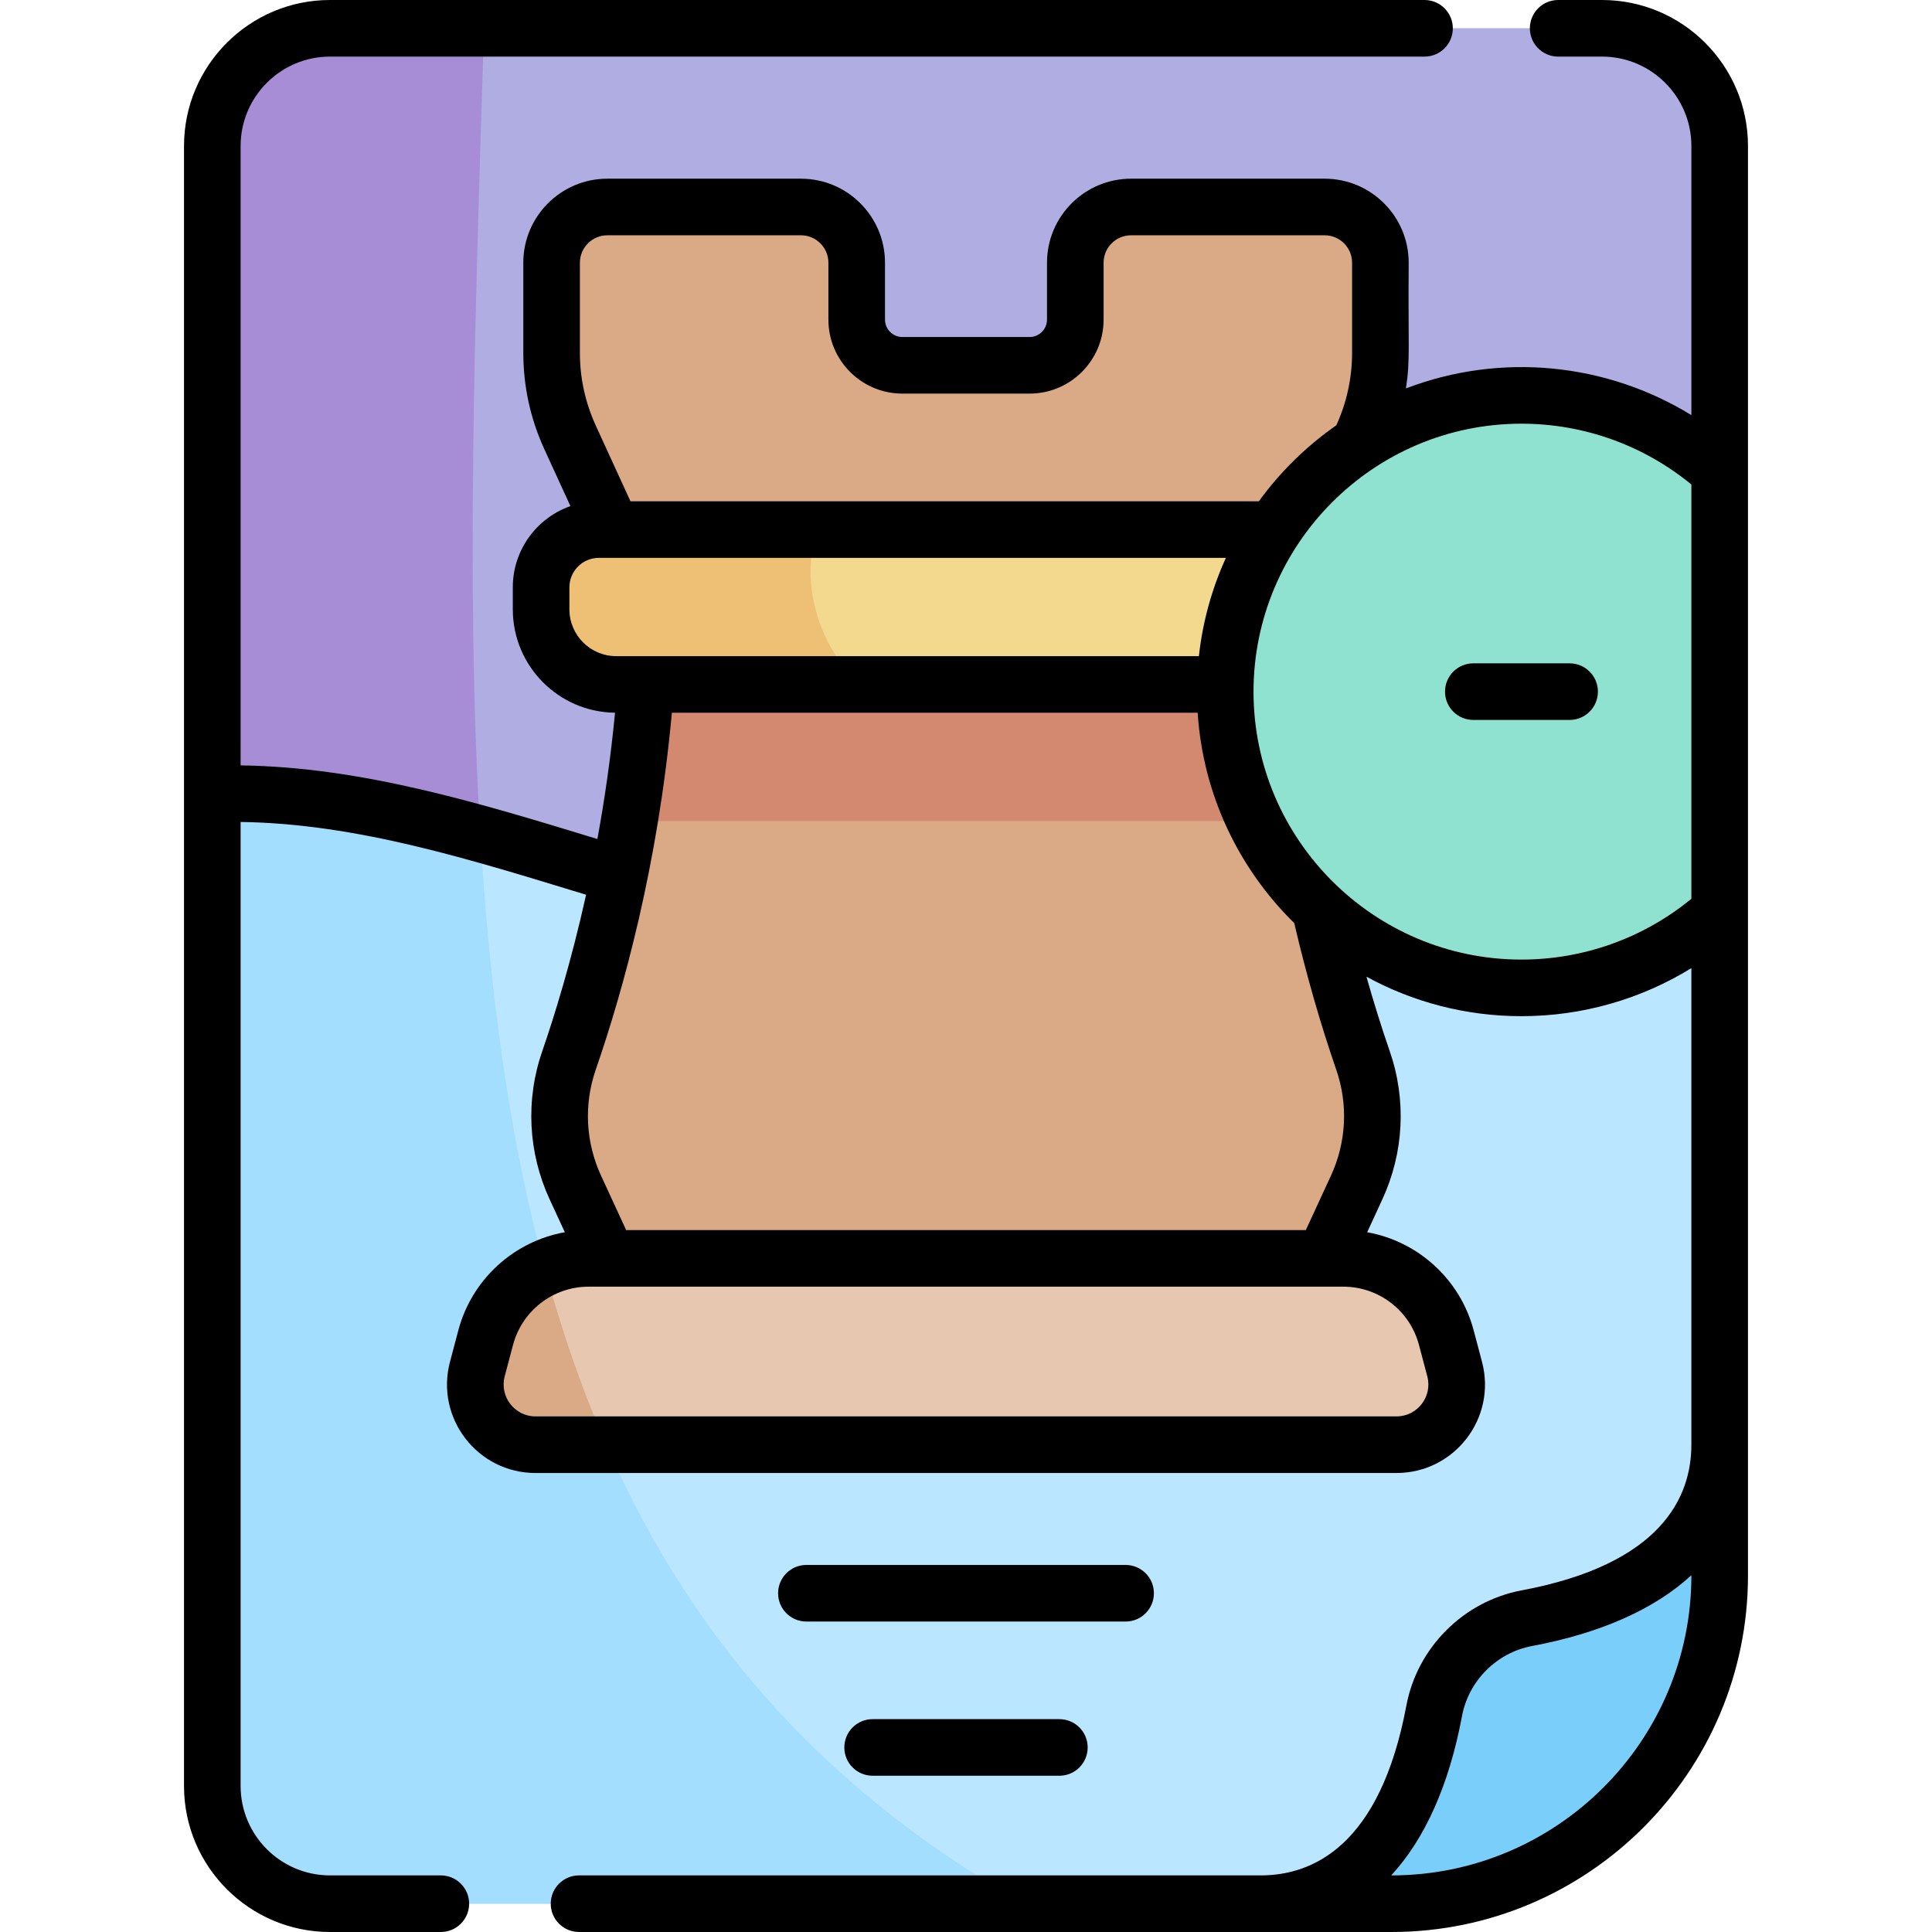 <svg id="Capa_1" enable-background="new 0 0 512 512" height="512" viewBox="0 0 512 512" width="512" xmlns="http://www.w3.org/2000/svg"><g><path d="m368.766 504.5h-281.313c-17.224 0-31.187-13.963-31.187-31.187v-434.626c0-17.224 13.963-31.187 31.187-31.187h337.094c17.224 0 31.187 13.963 31.187 31.187v378.845c0 48.031-38.937 86.968-86.968 86.968z" fill="#bae7ff"/><path d="m87.453 7.5c-17.224 0-31.187 13.963-31.187 31.187v434.626c0 17.224 13.963 31.187 31.187 31.187h183.975c-157.351-89.149-150.422-264.977-143.16-497z" fill="#a3defe"/><path d="m256 248.978c72.485 0 133.239-40.838 199.734-38.574v-171.717c0-17.224-13.963-31.187-31.187-31.187h-337.094c-17.224 0-31.187 13.963-31.187 31.187v171.717c66.495-2.264 127.249 38.574 199.734 38.574z" fill="#b0ade2"/><path d="m127.267 220.969c-3.835-64.059-1.437-135.599 1.001-213.469h-40.815c-17.224 0-31.187 13.963-31.187 31.187v171.717c24.145-.823 47.533 4.04 71.001 10.565z" fill="#a78cd6"/><g><path d="m350.855 333.485 8.653-18.739c4.896-10.604 5.515-22.687 1.7-33.725-6.804-19.685-17.12-55.583-20.357-99.636h-169.702c-3.236 44.053-13.553 79.951-20.357 99.636-3.816 11.039-3.197 23.122 1.7 33.725l8.653 18.739z" fill="#daa985"/><path d="m349.733 140.341 11.191-24.422c3.224-7.036 4.893-14.684 4.893-22.423v-23.876c0-8.154-6.61-14.764-14.764-14.764h-51.323c-8.154 0-14.764 6.61-14.764 14.764v15.085c0 6.685-5.419 12.105-12.105 12.105h-33.723c-6.685 0-12.105-5.42-12.105-12.105v-15.085c0-8.154-6.61-14.764-14.764-14.764h-51.322c-8.154 0-14.764 6.61-14.764 14.764v23.876c0 7.739 1.669 15.388 4.893 22.423l11.191 24.422z" fill="#daa985"/><path d="m340.851 181.385h-169.702c-.942 12.825-2.487 24.952-4.368 36.195h178.438c-1.881-11.244-3.426-23.37-4.368-36.195z" fill="#d2896f"/><path d="m158.698 140.341c-8.45 0-15.3 6.85-15.3 15.3v5.852c0 10.986 8.906 19.892 19.892 19.892h185.419c10.986 0 19.892-8.906 19.892-19.892v-5.852c0-8.45-6.85-15.3-15.3-15.3z" fill="#f2d98d"/><path d="m158.698 140.341c-8.45 0-15.3 6.85-15.3 15.3v5.851c0 10.986 8.906 19.892 19.892 19.892h64.904c-11.172-9.245-16.591-28.024-11.43-41.044h-58.066z" fill="#eec076"/><path d="m370.073 382.862c10.474 0 18.107-9.919 15.424-20.044l-2.211-8.344c-3.279-12.374-14.475-20.99-27.276-20.99h-200.021c-12.801 0-23.997 8.617-27.276 20.99l-2.211 8.344c-2.682 10.124 4.951 20.044 15.424 20.044z" fill="#e7c7af"/></g><path d="m455.734 382.862c0 29.698-28.018 41.65-51.114 45.978-12.424 2.328-22.218 12.121-24.546 24.546-4.328 23.096-16.28 51.114-45.978 51.114h34.669c48.031 0 86.968-38.937 86.968-86.968v-34.67z" fill="#7acefa"/><path d="m455.734 241.628v-116.673c-13.913-12.536-32.327-20.171-52.529-20.171-43.359 0-78.508 35.149-78.508 78.508s35.149 78.508 78.508 78.508c20.202-.001 38.616-7.637 52.529-20.172z" fill="#8ee2cf"/><path d="m128.713 354.475-2.211 8.344c-2.682 10.124 4.951 20.044 15.424 20.044h18.714c-6.503-14.831-11.881-30.458-16.309-46.846-7.531 3.421-13.396 10.071-15.618 18.458z" fill="#daa985"/><path d="m231.256 455.59c-4.142 0-7.5 3.357-7.5 7.5s3.358 7.5 7.5 7.5h49.488c4.143 0 7.5-3.357 7.5-7.5s-3.357-7.5-7.5-7.5zm151.69-272.299c0 4.143 3.357 7.5 7.5 7.5h25.518c4.143 0 7.5-3.357 7.5-7.5s-3.357-7.5-7.5-7.5h-25.518c-4.143 0-7.5 3.357-7.5 7.5zm-77.148 238.936c0-4.143-3.358-7.5-7.5-7.5h-84.595c-4.142 0-7.5 3.357-7.5 7.5s3.358 7.5 7.5 7.5h84.595c4.142 0 7.5-3.358 7.5-7.5zm118.749-422.227h-11.618c-4.143 0-7.5 3.357-7.5 7.5s3.357 7.5 7.5 7.5h11.618c13.061 0 23.688 10.626 23.688 23.687v71.328c-22.369-13.766-50.336-16.757-75.649-7.078 1.193-7.698.546-10.925.732-33.317 0-12.276-9.988-22.264-22.265-22.264h-51.323c-12.276 0-22.264 9.987-22.264 22.264v15.086c0 2.539-2.066 4.604-4.605 4.604h-33.723c-2.539 0-4.605-2.065-4.605-4.604v-15.087c0-12.276-9.988-22.264-22.265-22.264h-51.322c-12.276 0-22.264 9.987-22.264 22.264v23.877c0 8.88 1.876 17.476 5.575 25.547l6.911 15.081c-8.882 3.117-15.27 11.583-15.27 21.517l.001 5.852c0 15.002 12.126 27.221 27.09 27.384-1.134 11.899-2.777 23.125-4.675 33.471-30.947-9.443-62.226-19.079-94.548-19.511v-164.15c0-13.061 10.626-23.687 23.687-23.687h290.061c4.143 0 7.5-3.357 7.5-7.5s-3.357-7.5-7.5-7.5h-290.061c-21.332 0-38.687 17.354-38.687 38.687v434.627c0 21.332 17.355 38.686 38.687 38.686h29.373c4.142 0 7.5-3.357 7.5-7.5s-3.358-7.5-7.5-7.5h-29.373c-13.061 0-23.687-10.626-23.687-23.686v-255.483c31.013.411 61.437 10.118 91.555 19.284-3.98 17.917-8.432 32.239-11.617 41.455-4.466 12.92-3.764 26.885 1.979 39.32l3.999 8.66c-13.46 2.417-24.622 12.432-28.219 26.003l-2.211 8.344c-3.943 14.883 7.265 29.465 22.674 29.465h228.146c15.395 0 26.622-14.571 22.675-29.465l-2.211-8.344c-3.596-13.571-14.759-23.586-28.219-26.003l3.999-8.66c5.743-12.435 6.446-26.399 1.98-39.32-2.204-6.375-4.265-12.972-6.173-19.735 12.214 6.668 26.212 10.464 41.08 10.464 16.031 0 31.575-4.452 45.029-12.731v126.294c0 13.766-7.807 31.638-44.996 38.605-15.382 2.883-27.653 15.154-30.536 30.537-6.965 37.189-24.837 44.996-38.604 44.996h-180.643c-4.142 0-7.5 3.357-7.5 7.5s3.358 7.5 7.5 7.5h215.312c52.09 0 94.469-42.379 94.469-94.469v-378.844c0-21.333-17.355-38.687-38.687-38.687zm23.687 417.531c0 43.819-35.649 79.469-79.469 79.469h-.08c8.931-9.691 15.329-23.917 18.761-42.232 1.751-9.348 9.208-16.805 18.555-18.556 18.316-3.432 32.543-9.83 42.233-18.761zm-294.551-347.912c0-4.005 3.259-7.264 7.264-7.264h51.322c4.006 0 7.265 3.259 7.265 7.264v15.086c0 10.81 8.794 19.604 19.605 19.604h33.723c10.811 0 19.605-8.795 19.605-19.604v-15.086c0-4.005 3.259-7.264 7.264-7.264h51.322c4.006 0 7.265 3.259 7.265 7.264v23.877c0 6.677-1.407 13.141-4.174 19.213-7.916 5.52-14.861 12.331-20.532 20.132h-166.532l-9.186-20.047c-2.794-6.097-4.211-12.59-4.211-19.298zm-2.784 91.873-.001-5.852c0-4.301 3.499-7.8 7.8-7.8h166.176c-3.679 8.096-6.148 16.851-7.153 26.044h-154.43c-6.833.001-12.392-5.558-12.392-12.392zm6.981 121.979c7.285-21.077 16.492-54.178 20.173-94.586h139.346c1.405 21.768 10.935 41.35 25.593 55.743 3.144 13.492 6.88 26.554 11.128 38.843 3.194 9.24 2.689 19.23-1.42 28.131l-6.642 14.383h-180.116l-6.642-14.383c-4.109-8.901-4.614-18.891-1.42-28.131zm218.157 72.925 2.211 8.344c1.422 5.366-2.619 10.623-8.175 10.623h-228.146c-5.553 0-9.597-5.254-8.174-10.623l2.21-8.344c2.404-9.073 10.639-15.411 20.026-15.411h200.022c9.386-.001 17.622 6.336 20.026 15.411zm72.197-118.207c-12.679 10.412-28.543 16.11-45.029 16.11-39.154 0-71.008-31.854-71.008-71.008 0-38.976 31.719-71.008 71.008-71.008 16.487 0 32.351 5.699 45.029 16.111z"/></g></svg>
